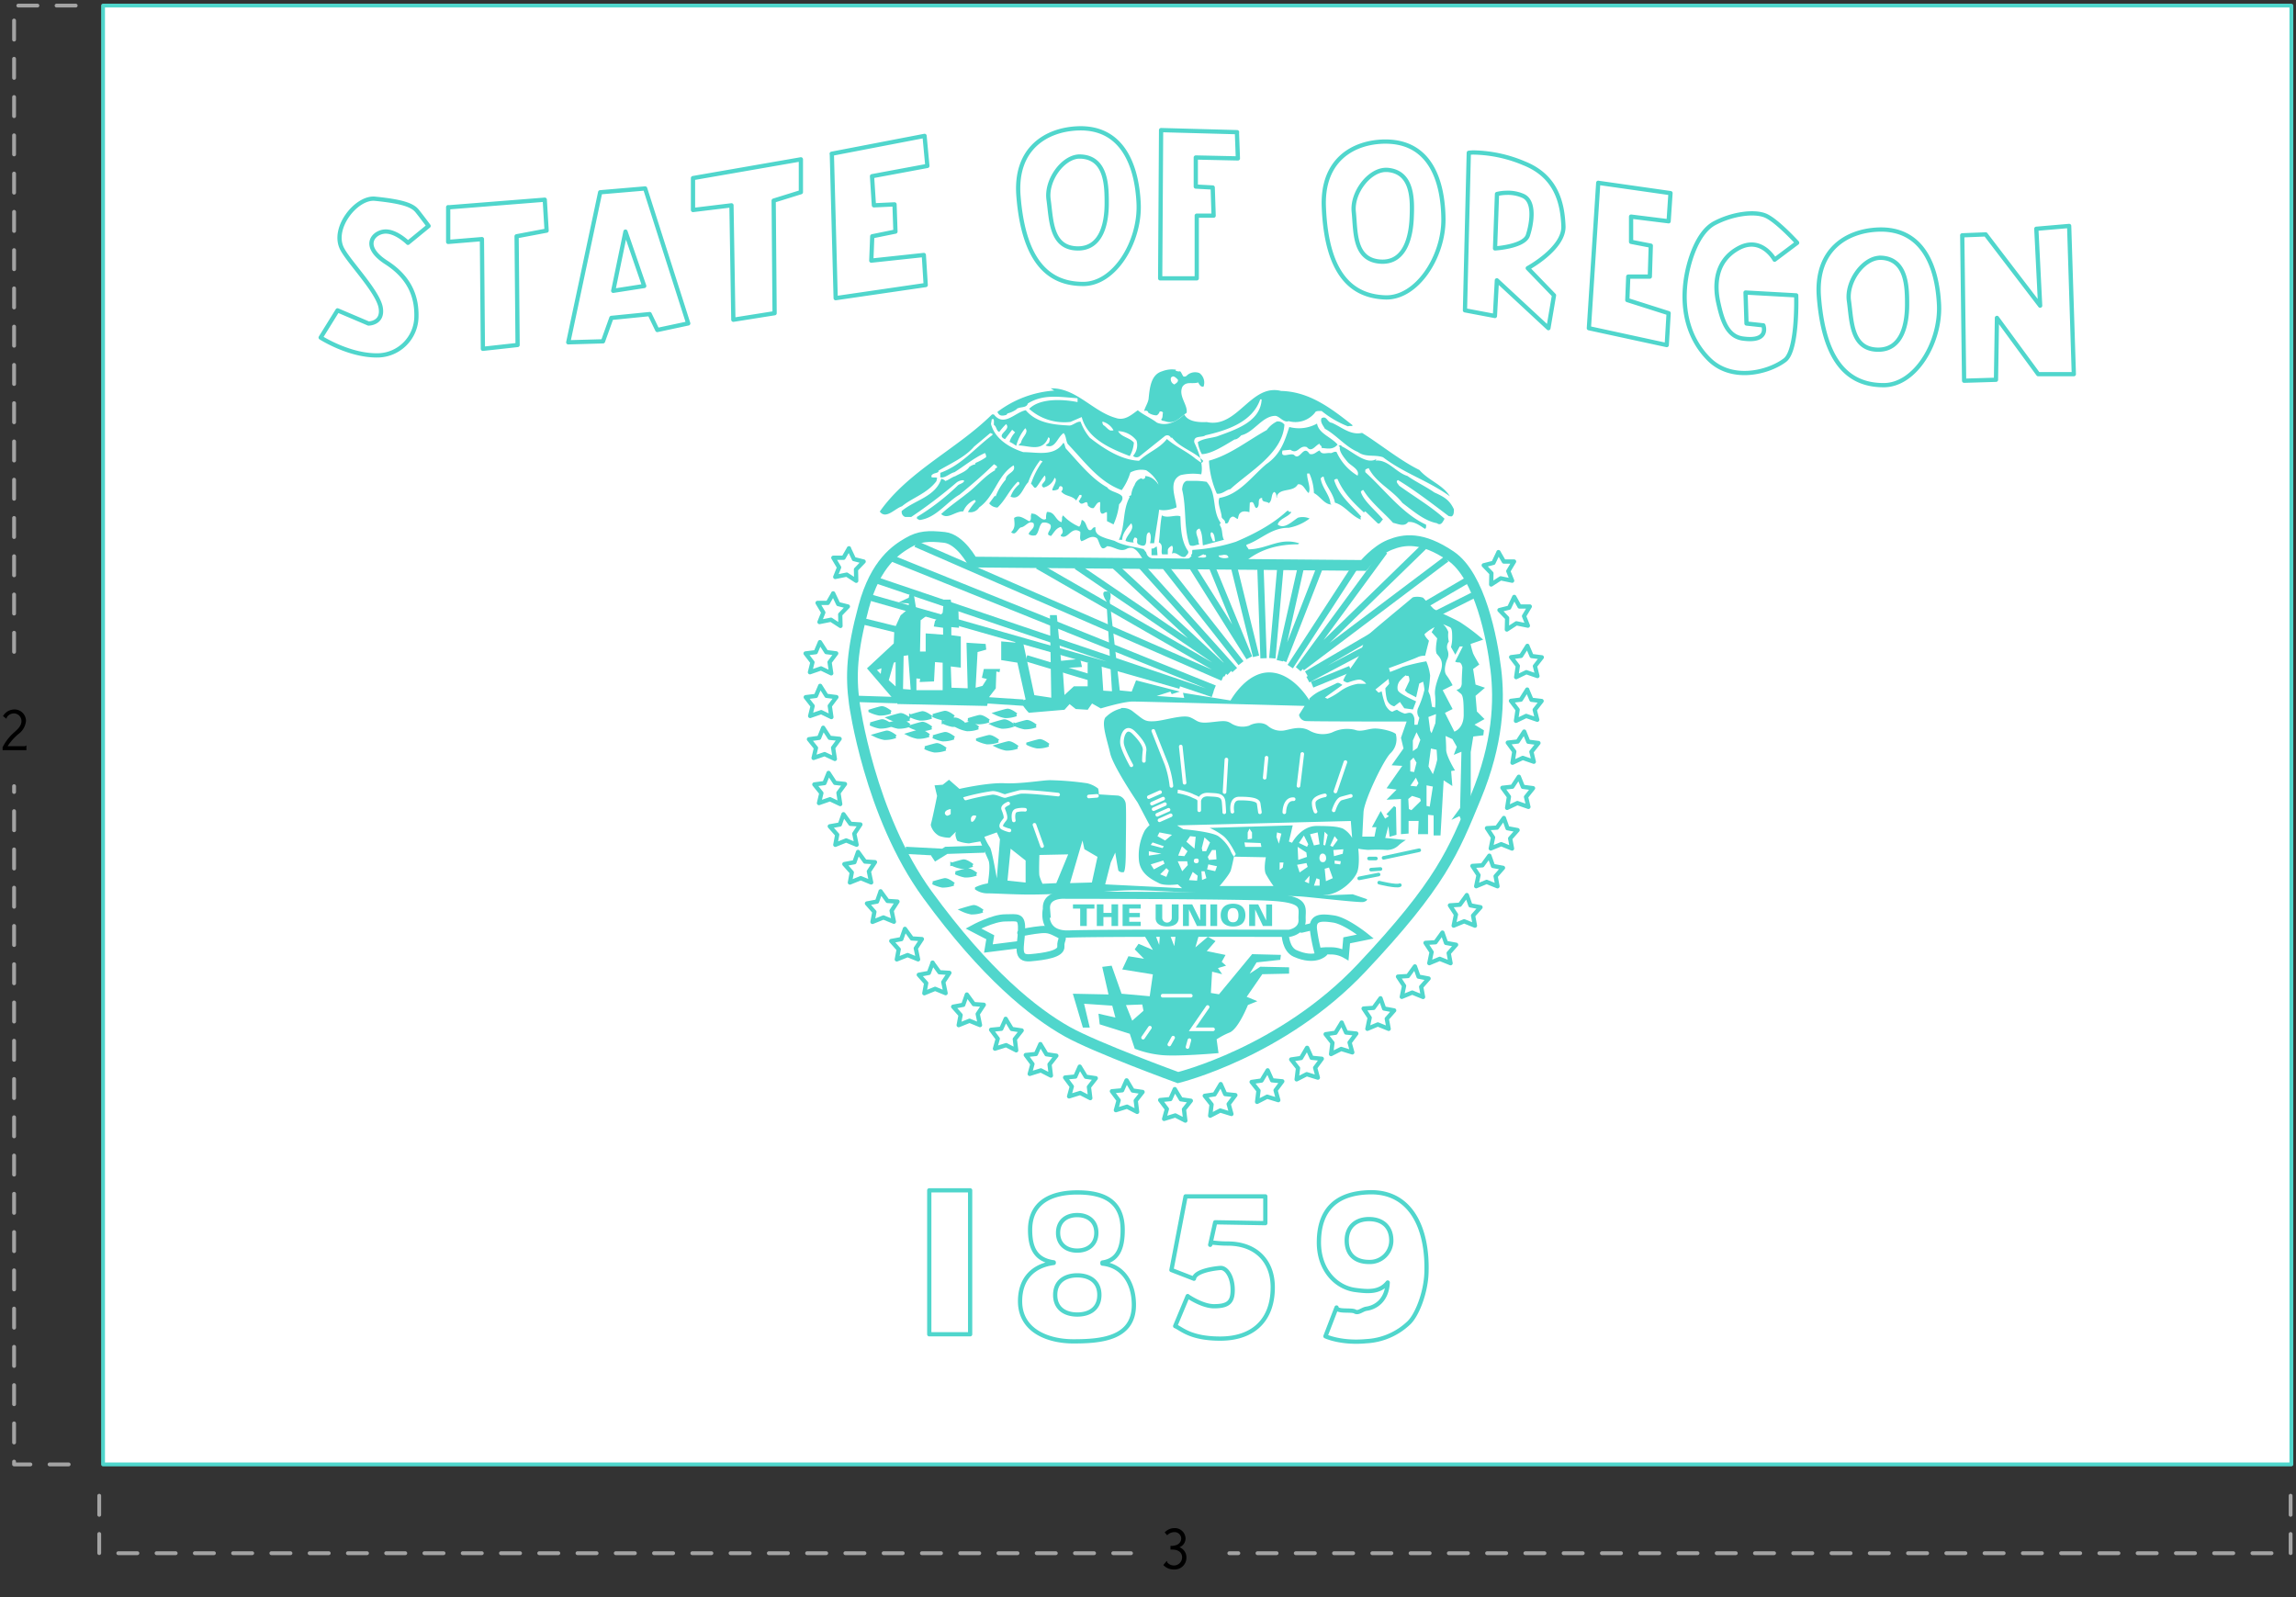 <svg xmlns="http://www.w3.org/2000/svg" width="600" height="417.38" viewBox="0 0 600 417.38"><rect x="0" y="0" width="600" height="417.38" fill="#333333" stroke="none"/><path d="M26.93 382.71h571.86V1.46H26.93z" fill="#fff" stroke="#50d6cc" stroke-linecap="round" stroke-linejoin="round"/><path d="M275.5 102.07a27.8 27.8 0 00-14.85 5.58c.48 1.18 1.37 1.06 2.35.77l.29-.37a7 7 0 002.36-1.09 1.18 1.18 0 01.18-.21h.08c.64-.38 1.82-.23 2.39-.77a1 1 0 00.29-.53c4-2.46 7.93-1.76 13-1.37v1c-3.43-.69-9.71-1.18-12.65 1.77a13.78 13.78 0 0010.8 3.41l2.94-1.27c1.47 5.78 7.75 8.33 12.55 10.2a8.17 8.17 0 001.08-3.52c-1.17-1.38-3.25-1.4-4.13-3a6.32 6.32 0 014.82 2.46 4.24 4.24 0 01-.9 4 1.26 1.26 0 001.51.23h.05l6.89-5.51h.08a1 1 0 011.37.63l.22-.18c2.25 2.85 5.88 3.63 8.23 6.17l-.29.39.05.08c-.49 0-1.15-.67-1.72-1-2.35-2-5.19-3.15-7.55-5.21-2 2.55-4.92 3.43-7.28 5.69-4.6-.21-9-3-12.84-6a13.82 13.82 0 01-2.43-4.21c-1-.1-1.88.89-2.86 1-3.73-.19-8.52-.5-11.47-4-2.74.49-5.69 4.51-8.34 1.09h-.47c-9.22 9.11-21.88 14.79-29.34 25.39 1.57 2.15 3.94-.79 5.8-1.38 2.55-2.16 6.58-3.33 9-6.57l.19-.87h-.05c-.39-.17-1 0-1.38-.16h-.06a.17.17 0 000-.06v-.06-.08a.76.76 0 010-.16v-.07c.49-.74 1.46-.55 1.83-1v-.05-.06-.16c3.14-1.86 7-3.55 9.32-6.3l4.21-3.52h.05c.16.06.35.1.48.16h.05v.16a.5.5 0 010 .16c-4.8 3.63-8.14 7.93-13.63 9.9v1.17c1.27.29 2.36-1 3.73-1.35 2.65-1.67 5.1-3.74 7.94-5a1.57 1.57 0 01.3 1.09 13.42 13.42 0 01-2.65 1.45l-.29.3.16.18a.66.66 0 00-.14 0 1.47 1.47 0 00-.21 0 2.92 2.92 0 00-.9.4v.19l-.18-.22c-.79 1.38-2.44 1.87-3.82 2.65-1 .3-1.79 1.07-2.67 1.27a.76.76 0 00-.32-.32c-.14-.07-.32-.12-.45-.18h-.05a.51.51 0 01-.13-.16v-.08c-1.49 4.87-6.89 5.65-10.4 8.58v.05a1.38 1.38 0 00.9 1.51h1.59a128.12 128.12 0 0011.87-9.02 2.87 2.87 0 011.72-.58.42.42 0 01.21.13v.13c-.26.61-1.36.74-1.72 1.19a59.93 59.93 0 01-10.59 8.15v.08a.85.85 0 000 .16v.19a2.85 2.85 0 00.74.37c4.32-.58 7-4.69 10.41-6.64 3.33-2.74 6.08-5.1 9-7.95.18.19.55.3.66.48a.87.87 0 01.13.29v.08a.3.3 0 01-.08.08c-.12.09-.31.17-.42.27l-.05.08v.1a.77.77 0 00.05.19c-2.83 1.57-4.91 4.3-7.46 6.17-2.06 1.66-4.69 3.44-6.65 5.29 1.67 1.57 3.71-.78 5.77-.69a5.43 5.43 0 013-3l.29.39a18.75 18.75 0 00-2.07 2.76 2.71 2.71 0 002.94-1.19c4.12-2.94 4.71-8.34 9-11 .78 1.87-2 2-2.07 3.73a14.82 14.82 0 00-2.64 4.42l-.19-.21-1.48 2a2.77 2.77 0 002.17 1.09c2.16-2.06 3-4.5 5.3-6.75a1.08 1.08 0 01.39.21v.06a1.48 1.48 0 010 .4 7.5 7.5 0 00-2.28 3.23c2.55 1.17 3.24-2.45 4.61-3.73a20.38 20.38 0 013.15-5.78l.15.11a2.21 2.21 0 01.35.16.3.3 0 01.08.08.24.24 0 010 .08v.06h-.15a22.24 22.24 0 00-2.86 5.7h.05c.33.19.59.79.92 1H270.61a.92.92 0 00.19-.13l.05-.05.13-.16c.68-.88 1.28-2 2-2.81h.05a1.34 1.34 0 01.11.14 2.06 2.06 0 01.05.79.26.26 0 010 .08c-.1.48-.7.93-.9 1.35V126.9a.33.33 0 000 .06v.05a1.12 1.12 0 00.43.4 4 4 0 002.86-2.54.82.82 0 01.29.26v.08c.27.79-.88 2.22-.87 2.83a.41.41 0 000 .11 2.79 2.79 0 001.4-.23.56.56 0 00.18-.16l.06-.08c.08-.15.13-.35.21-.48a.3.3 0 01.21-.13.57.57 0 01.26 0 .73.73 0 01.27.21l.08.1a1 1 0 01.05.24 1 1 0 01-.19.58 1 1 0 01-.21.24c1.09 1.37 2.84 1 3.92 2.36.3-.49.58-1 .87-1.46h.51v.45c0 .14 0 0 0 0h.06v.06l-.13.1c-.21.24-.27.56-.45.77l-.14.11h-.07c.19.54.44.76.69.79a1 1 0 00.24 0c.32-.08.68-.31.95-.37H283.98a.62.62 0 01.14.14 1.8 1.8 0 01.15.71 2.62 2.62 0 00.88.64 1.49 1.49 0 00.61.05c.53-.45.83-1.45 1.53-1.56h.21c.1 1-.29 2.15.3 2.94a.82.82 0 00.5.05l.13-.05a4 4 0 01.58-.3 1.22 1.22 0 01.27 0 1.31 1.31 0 000 .32V136a.13.13 0 000 .05.08.08 0 000 .05.35.35 0 000 .08 3.74 3.74 0 00.5.26l1.21.61a17.69 17.69 0 001.46-5.27 3.38 3.38 0 00.85-1.27.78.78 0 000-.21.22.22 0 000-.22V130v-.13c-.48-1.11-3.27-1.33-3.94-2.49-4-2.16-7.45-6.48-10.59-9.91l-.11-.1c-.43-.5-.31-1.22-.76-1.67-2.36 3.73-6.86 2.46-10.49 2.46-3.14-1-7.37-3.23-8.44-7.36l.21-1.27h.4l.1.06a.69.69 0 010 .08c.12.36 0 .95.06 1.35a.17.17 0 010 .06.12.12 0 00.05 0c.66.47.61 1.56 1.27 1.75h.11a17.72 17.72 0 011.75-2c1.47 1.58-2.94 2.76-.29 3.94l1.87-2.46.77.69a6.37 6.37 0 00-1.45 2.46 10.34 10.34 0 011.74 1.06 12.26 12.26 0 012.36-4.61c1.08 1.09-.89 2.37-1.09 3.74-.15.23-.47.42-.6.66v.1c2.84.1 6.26 1.78 7.73-2.14a.71.71 0 01.29.24.2.2 0 01.06.07.68.68 0 010 .14.76.76 0 010 .16 2.87 2.87 0 01-.21.84l-.87.69c2.54 1.07 3-2.06 4.71-3.23.68.68.59 2 1.08 2.83 4.42 4.62 8.13 9.92 14.11 12.08a15.71 15.71 0 002.26-4.61 6.05 6.05 0 014.13-.58 8.63 8.63 0 013.12 3.41 19.16 19.16 0 01-.29 6.68c1.37.68 3.54.28 5.11-.4-.2-2.54-2.28-6.86 1.06-8.42a14.37 14.37 0 015.4-.21c.59-2.75-.7-5.88-1.78-8.24a1.19 1.19 0 01.19-1.14 1.08 1.08 0 01.24-.18c.63-.33 1.74-.21 2.33-.56a.39.39 0 00.1-.08c5.59-1.27 12.27-3.42 14.33-9.39h.37c-.3 6-7.16 8-11.68 9.69-1.67.48-3.51.5-5 1.48a8.7 8.7 0 001.06 3.15c2.65-.1 6-2.36 8.55-3.84.69 0 1.36-.69 1.75-1.09 3.34-.78 5.49-5.08 8.92-5.08 1.08.11 2.17 1.87 3.45 1.38a6.58 6.58 0 006.85-2.17.55.55 0 01.14-.22c.32-.33 1.06-.26 1.64-.26a25.62 25.62 0 006.85 4 3.38 3.38 0 01.88-.08h.16l.24-.16c-5.69-4.51-11.37-8.82-18.72-9-7.95-2-11.39 9.89-19.44 8.13-1.86.09-4.89 0-5.87-2-1.77 1.77-4.5 3.23-7.15 2.15-1.67-1.27-3.44-1.95-5-3.23-1.66 1.18-3.41 2.83-5.77 2-6-1.68-10.4-7.93-17-7.73zm12.65 8.12a4.67 4.67 0 012.83 2.25.88.88 0 01-.34.08H290.21c-.67-.22-1.23-1.07-1.88-1.43a1.54 1.54 0 01-.26-.72v-.08z" fill="#50d6cc"/><path d="M336.66 133.44a1.43 1.43 0 00-.43.19c-3.82 3.53-8.82 6.07-13.24 7.94a44.88 44.88 0 01-11.38 2.14.24.24 0 010 .08l-.06.13v.61a.83.83 0 01-.06.21.92.92 0 01-.29.32l.19.18c-1.18 1.67-3.43 1-5 .9-1.71-.77-5.13.69-6.44-.87a2.21 2.21 0 01-.42-.9l-.69-.87c-2.52-.65-5.28-.87-7.57-2.15l-2.15-.63c-1.34-.51-3.14-1-2.83-2.92h-.37c-.37.15-.58.6-.88.74H284.66l-.14-.08-.05-.05c-.62-.71-.62-1.9-1.48-2.41a1.28 1.28 0 00-.29-.13c-.2.6-.2 1.28-.69 1.77a12.56 12.56 0 01-4.21-2.94 1.47 1.47 0 00-.27.58 3.4 3.4 0 01-.13 1.19c-1.76-.6-1.64-2.77-3.81-2.67a4 4 0 00-.21 1.77.91.91 0 01-.16.11l-.16.08H272.72c-.77-.13-1.6-1.27-2.54-1.48a1.43 1.43 0 00-.29 0l-.19-.18c-.68.77.1 1.46-.69 2.14-1.27-.6-2.65-1.86-4-.87.1 1.47.4 2.54-.77 3.71a1.22 1.22 0 00.5.31H265.09c.62-.21 1.06-1.29 1.69-1.57.84-.06 1.53-1 2.31-1.27a1.15 1.15 0 011 .19 1.39 1.39 0 010 1c-.26.63-1 1.08-1.22 1.67l-.05.1v.08a2 2 0 001.64.32h.14l.07-.05c.77-.61.84-2.33 1.51-3.07l.05-.05.14-.11.07-.05h.16a2.36 2.36 0 011.88.53l.05.11a1.66 1.66 0 01.06.21c.12.77-.63 1.47-.69 2v.24l.05.08a.64.64 0 00.13.1 2.2 2.2 0 00.58.22c.79-.89 1.3-2.06 2.57-2.36.39.5.69 1.28.29 1.77-.1.15-.24.25-.31.37v.21c1.86 1.17 2.73-2.75 5.09-1.08.09 1.08-.3 1.77.29 2.46 1.27-.3 2.45-1.66 3.92-.88l.13.08c.5.55.75 2.2 1.41 2.62.3.13.71 0 1.24-.51 1.87 0 3.43 1.77 5.3.59 1.28-.49 2.38-.13 4.1 2.91l26.43.79c4.16-3.72 9.37-4.79 14.08-4.79l.26-.21a.3.3 0 00.08-.08v.04c-5.1-1.66-8.24 1.47-13.24 1.57-.13-.33-.45-.63-.58-.9v-.06a.52.52 0 010-.11v-.05-.08c3.73-1.27 6.58-4.52 11-4.43a12.74 12.74 0 005.51-2.43 4.55 4.55 0 00-3.05-.21c-1.56 1-3.63 3.14-5.29 1.77.48-1.56 2.63-1.88 3.52-3.15v-.08l-.08-.08h-.53zM319.74 145a1.94 1.94 0 01.69.05h.08a.81.81 0 01.18.1.8.8 0 01.13.13 1.16 1.16 0 01.22.43 3.16 3.16 0 01-2.31-.11l-.14-.1a.67.67 0 01-.13-.34 6.41 6.41 0 001.28-.16zm-5.09 0h.38l.08.08v.06a1.26 1.26 0 01.13.26.47.47 0 01-.11.13c-.42.36-1.31.09-1.9.19l-.19-.21h.16c.35-.12.85-.51 1.27-.63h.11zM306.26 96.53a7.45 7.45 0 00-2.59.51c-2.95.88-3.23 4.4-3.52 7.25-.2 1.16-1 2.24-1.17 3.2l.19-.15h.06a.92.92 0 01.63.13.61.61 0 01.16.16V107.8a4.07 4.07 0 002 .74h.24l.16-.08.1-.08a1.69 1.69 0 00.53-.82.8.8 0 01.72.1 1 1 0 01.15.19c-.17.55 0 1.26-.39 1.67l-.08.08a1.31 1.31 0 00.05.15l.05.06.08.08h.06l.08.06h.08l.45.11H304.45l.11.08h.05c2.46.79 3.71-1.07 5.48-2.25.39-2.06-2.26-4.41-1.08-6.85 1.08-1.47 2.46-.6 4.13-1.09a2.67 2.67 0 00.45.74.8.8 0 00.13.13.85.85 0 00.79.22 3.08 3.08 0 00-1.08-3.55 3.17 3.17 0 00-3.12.5 1.19 1.19 0 01-.67.43h-.34c-.36-.37-.58-1.17-.93-1.4l-.21.05a1.81 1.81 0 01-1-.27l.18-.18a10.64 10.64 0 00-1.08-.09zm.16 1.86c.46-.12 1 .44 1.38.82.2.68-.61 1-.9 1.27a1.49 1.49 0 01-.9-1.78 1 1 0 01.14-.15h.05zM348 110.48c2.55 1.08 4.91 3.34 7.94 2.65 4.81 3 10 7.26 15 9.7 2.35 2.75 6.08 3.83 7.94 6.87-5.69-4.12-11.77-5.89-17.46-10.2-2.25-.78-4.61.1-6.56-1.38-3.14-1.27-5.59-4.41-8.63-6.07-.49-.88-1.28-1.76-.89-2.74 1.38-.79 1.48 1.07 2.65 1.18M335.64 111.07c-.5 7.45-9.12 12.16-14.12 16.76-1.18.2-2.06 1.37-3.53 1.19a24.23 24.23 0 01-2.06-8.63c5.49-1.47 10.2-5.3 15.1-8a7.19 7.19 0 012.65-2.24 2.08 2.08 0 012 .88" fill="#50d6cc"/><path d="M349.56 116.17c-1.18 1.38-2.55 1.08-4.22.88.2-.6-.49-.6-.49-1.08-1.07.3-2.06 2.45-3.33.88-2-.68-2.35 2.07-4.31.69l-2.06.2c-.69 2.44 2.35.29 3.14 1.27 1.47 1.37 2.35-2.94 3.92-.39 1.18.39 1.87-.69 2.65-.88.59 1.27 1.76.48 2.94.68.49-.1.88-.49 1.47-.3a13.87 13.87 0 005.49 6.19c.68-1.57-1.67-2.55-2.55-3.53-1-1.18-2.35-2.85-2.06-3.93l-.39-.4c.29.11.59-.38.88.2l.2-.2-.2.2c2.74 1.28 6.37 4.91 9 3.34a.5.5 0 01-.2.39c3.24-.39 5.4 3.14 8.34 4 2.26 1.57 4.61 2.65 7.06 4.32 2.35 1.07 3.92 1.85 5.1 4.4 0 .69 0 1.68-.69 1.87l-.68-.1c-4.41-3.33-8.73-6.67-13.24-9.41-.78.39.1 1.07.3 1.47 3.92 2.84 8.43 5.49 11.86 8.63-.39.68-.88 2-2 1.17-3.24-.59-6.28-3.23-9-5.29-2.75-3.53-6.86-5.19-8.83-9.12-.29.19-.68.19-.88.49v.58c5.1 4.62 9.71 10.9 15.89 13.73 0 .41.1.89-.3 1.09-1.36-.89-2.84-2-4.41-1.77-1 1.37-2.74.4-3.92.2-2.35-2.65-5.88-5.4-7.74-8.54-.3-.09-.5.2-.69.4.69 2.45 4 5 5.79 7.26-.49.38-.79 1.36-1.38 1l-3.24-3.14a.37.37 0 01-.68 0c-2.84-2.64-5.1-5-6.57-8.43a.83.83 0 00-.88.3c1.27 4 4.31 6.37 7.06 9.5-.3.2-.1.5-.1.8-2.55-1-4.21-3.73-6.76-4.42-.49-2.64-2.45-4.31-2.94-6.77-.4-.09-.49.2-.79.39.3 2.45 2.45 4.42 2.56 6.66.09 0 .19.12.29.2-1.87 0-2.85-2.05-4.61-3a13.71 13.71 0 00-1.18-5.1h-.59c-.1 1.57 1.08 3.72.4 5.1-.89-.59-1.38-2.55-2.85-2.26-1.17 2.16-4.71.79-5.49 3.14l.2.2h-.3c0-.59 0-1.08-.59-1.37-.88.68-.39 2.15-1.36 2.94-.69-.59-1.87-.1-1.77-1.37-1.57.08-.29 2-1.47 2.65-.78-.2-.49-2.17-1.76-1.38l-.1 2.45c-.69-.2-1.77-.39-2.36.19-.49.39-.49 1-.68 1.58-.59-.1-1.07-1-1.76-.4-.69.4-.49 2-1.57 1.47.19-.87-1-1.07-.89-1.77-.19-1.66-1.17-3.42-.58-4.79 5.2-.89 8.43-5.59 12.26-8.83 3.72-2.55 4.8-6 6-9.71a9.75 9.75 0 007.25-.89c.49 2.66 3.63 3.44 5.39 5.5M303.37 127.63c-.09 5-1.17 9.71-1.76 14.33h-1.08c.2-.88.39-2.16-.2-2.85-1.66.3.5 4.8-2.84 3.14-.88-.59.39-1.67-1-1.77-.19.4-.59.88-.19 1.28a5.51 5.51 0 01-2.16-.4c.2-1.56 2.55-3 1.47-4.6-1.08 1.18-2.35 2.75-2.35 4.32h-.88c1.76-3.63.88-7.65 2.84-11.18l-.19-.2.58-.29a6.17 6.17 0 01.89-2.65 2.67 2.67 0 011.76-1.77.59.59 0 001-.58c2 .1 3.23 1.67 4.11 3.23M312 125.66h-1.9c-1 .39-1.1 1.47-1.19 2.25 1.17 4.81.41 9.72 1.88 14.33a1.54 1.54 0 00.18.23l.16.14h.24c.6.17 1.31-.29 2-.29l-.19-.69c.08-.91-.84-2.24-.45-3a1.37 1.37 0 01.19-.23 1.57 1.57 0 01.55-.27c.79 1.37.68 2.94.88 4.4l5.5-1.46c-.59-1-.31-2.45-.9-3.52a1.15 1.15 0 01-.15-.29v-.35a.56.56 0 000-.08h.06a1.6 1.6 0 01.19-.11c-2.46-3.34-.9-7.67-3.74-10.8a19.72 19.72 0 00-3.31-.26zm4.66 13.45c.79.39.68 1.46.88 2.25a.46.46 0 01-.13.08 1.1 1.1 0 01-.16 0h-.32c-.15-.59-.67-1.31-.56-1.91v-.1a.69.69 0 010-.08.86.86 0 01.1-.16 1.39 1.39 0 01.14-.08zM308.47 135c.1 3 .2 6.47 2 9 .3.68-.48 1.07-.68 1.47-1.28.58-2.25-1.47-3.53-.79.1-.58.49-1.57 0-2.06-.49.2-1.08.69-1.08 1.18v1.08h-1.47c-.48-.88.5-2.45-.88-3.14.3-2 .3-4.61.79-7.06 1.46.89 3.72-.3 4.89.29M300.92 145.1v-1.77c.59.19.89-.39 1.38-.49l.19 2.26h-1.57" fill="#50d6cc"/><path d="M254.15 146.89s-3.18-6-7.35-6.45-6.54-.34-9.48 1.38-8.48 5.15-11.61 16.75-3.43 18-2.45 25.26c0 0 3.93 29.17 19.12 50s27.78 30.88 36.53 35.79c7.48 4.19 28.93 12 28.93 12s27.21-6.62 48-28.69 23.95-30.39 29.83-44.61 6.21-25.25 5.23-33.34-4.16-24.51-11.76-29.66-12.27-4.41-15.94-2.94-6.86 5.39-6.86 5.39z" fill="none" stroke="#50d6cc" stroke-width="2.81"/><path d="M288.81 154.57l-.1.06h-.11a.58.58 0 00-.26.37c-.15.76.79 2.12.79 2.12l1.46 23.53-2.28-.15-.5-7.52-3.58.31v6.07h-3.6l-2.46 2.27-.47-7 5.05-.32-.47-2.11-5 .5-1.11-11.94h-1.8l.35 21.58-4.42-.67-3.1-14.53-1.33.16-.63.63-3.6-.31v4.89l4.23.67 2.15 9.63a3.6 3.6 0 00-1 .43h-.08l-.08.1v.32a15.17 15.17 0 002 2.62l9.32-.79 1.33-1.48 1.61 1.29 3.13.19 1.13-1.64 2.28 1.29s5.89-1.8 8.34-1.8 44.93 1.14 44.93 1.14l-1.46 2.31a1.93 1.93 0 001.64 1.64c1.48.15 26.48.13 26.48.13l-1.48 4.26.66 2.78-3.11 4.4 2.78.15-4.1 5.86 2.62.34-2.62 2.65 3.76-.18V218l2-.16v-3.29h2.62l-.16 3.45h2.62v-5.06l1.46.16v5.24h1.8l.82-14.4 2.27 1.48-.31-3.92 1-.16s-2.3-3.77-2.3-5.4-.16-3.6-.16-3.6l1.8.82 1.14 2-.79 2.12 2-.82-.35 14.72-2.27 3.1 2.11-1 .51 1.16 2.43-4.76v-13.12l.66-4.08 2.63-.32.15-1.3-2.46-1.48 2.62-1.45-2-2-.34-4.08 2.46-2.11-2.46-.83-.64-4.07 1.62-1.17s-1.29-2.11-1.62-2.91a20.92 20.92 0 01-.66-2.46l3.29-1.14a54 54 0 00-6.07-4.58c-2.2-1.25-6.06-2.82-6.93-3.52l-.08-.08c-.65-.66-2.62-2.78-2.62-2.78a5 5 0 00-2.57-.13l-.14.08h-.05c-.95.89-11.75 9.66-12.23 10.43-.33.65-1.31 4.11-1.8 4.92s-2.13 3.08-2.94 4.24a8.73 8.73 0 00-1.14 2.11 3 3 0 00.93.51h.32c.48-.16 2.62-1 3.44-.66a3.2 3.2 0 011.3 1h-2.12a11 11 0 00-4.9 2.11 18.41 18.41 0 01-3.1 1.8l-.66-.31 4.58-3.29c-.11-.08-1-.74-1.43-.5h-.05c-.49.31-3.43 1.62-4.74 2.27a11.24 11.24 0 00-2.44 1.8v.45c-.24-.42-4.28-7.14-10.3-7.3s-10 6.89-10.29 7.33l-12.42-2 .32 1.33-7.18-.51 3.58-1.14.34.67 2.12-.67-11.44-2.94-1.14 2.94-3.12-.31L290 157a3.15 3.15 0 00.14-2l-.08-.11-.08-.08-.11-.08a1.25 1.25 0 00-.45-.16h-.53zm88.3 8.55c.17.07 1.15.48 1.75.77s.63 1.32.63 2.78a9.08 9.08 0 01-.31 2.43l1.13 2 1.14-2.15h.82l-2 3.95.11.08h.05a1.75 1.75 0 00.74.14h.22c.58.19.74 1.14.76 1.27s-.16 2.31-.16 4.11a2.09 2.09 0 01-.26 1.08 1.94 1.94 0 01-.21.27 1.4 1.4 0 01-.87.4h-.06a9.5 9.5 0 001.12 1c.65.48.79 1.94.79 5.53s-2.29 4.37-2.44 4.42l-2.46-4.9 2-1-2.59-4.92 2.59-1.3a17.84 17.84 0 00-1.61-2.62c-1-1.3.16-4.08.16-4.08a2.93 2.93 0 00.15-2.43 2.31 2.31 0 01.32-2.28 6.84 6.84 0 01-.16-2.27 1.52 1.52 0 000-.21v-.08a5.06 5.06 0 00-1.35-1.99zm-2.22.79l-.77 1.3 1.45 1.62s-.56 2.79-.21 3.78v.1c.49.82 2.28 1.82 1 5.09s-1.49 4.73-1.33 6a18 18 0 010 3.1l-.79-.16-.51-2.94-.47-1.14a36 36 0 00.47-4.1 14.18 14.18 0 00-1-3.73 52.34 52.34 0 00-6.19 1.45c-1 .49-3.28 1.33-3.28 1.33l-.32-1s7.08-2.57 7.68-2.94a4.58 4.58 0 011.8-.31l1-3.92s-1.14-1.15-1.14-1.64v-.08a11.29 11.29 0 012.61-1.81zm-7.44 12.71h.55l.06.05a.78.78 0 01.11.18 2.8 2.8 0 01.13 1.11l-1.17 2.47.67.63 2.27 1.17.82-3.6 1-.48a13.6 13.6 0 01.35 2.12 24 24 0 01-1.64 4.74 2.54 2.54 0 00.31 2.59l-.47 1.8h-.82v-1a2.54 2.54 0 00-.51-1.8l-.1-.11c-.57-.45-1.33-.06-1.8 0h-.13a7.18 7.18 0 01-2-1 4.3 4.3 0 00-1.14.48h-.1c-.52 0-1.34-.84-1.77-1.7a20.58 20.58 0 01-1-3.6l-.82.35-.82-.82 3.44-2.78.16 1.29-1 1.14a15.44 15.44 0 00.32 2.62 2.63 2.63 0 002 2.12l1.48-1.14 1.14 1.65 2.27.31.82-2.12s-3.76-1.65-4.58-2.62a1.94 1.94 0 01-.21-.34 2.84 2.84 0 01.88-2.75 5.55 5.55 0 011.21-1.09h.14zm7.81 10l-.16 2.38-1 2.62-.35-.64-.47-3.6zm-5.09 4.74l1 2-.79 2.12-1.17.82v-2.78zm3.76 4.26l1.49.32s.15 2 .15 2.62a26.69 26.69 0 01-1.13 3.76l-1.14-2zm-4.55 2.38l.79 1.32-.63 2.44-1-.16v-2.78zm.63 5.24l.67 1.46-.51.82-1.61-.16zm2.78 2l1.65.32-.82 5.24-.83-.18zM369 208l2.11.66.19.64-2.46 2.43-.67-.29-.15-2.64z" fill="#50d6cc"/><path d="M292.92 185.17a8.47 8.47 0 00-3.79 2.09 1 1 0 00-.1.11h-.06c-1.32 1.51.36 6 1.14 9.48s7.2 12.92 7.2 12.92l3.1 5.88a6.56 6.56 0 00-1.3 1.48 14.22 14.22 0 00-1.48 7.68c.33 3.76 3.77 5.21 5.24 6s4.9.31 4.9.31l1.14 1-20.1-1 1.46-5.72 1.17-2.59s.63 3.9.79 4.55v.11l.08.13.05.05h.05a1.07 1.07 0 00.19.13 1.34 1.34 0 00.9.16h.14a.6.6 0 00.08-.08c.33-.49.48-2.62.48-5.4s.16-10.31 0-12.26a2.48 2.48 0 00-2-2.28l-5.06-.32a6 6 0 00-.16-1.48l-.06-.08a7.55 7.55 0 00-2.86-1.35 80.24 80.24 0 00-9.63-.8c-2 0-7.53 1-11.94.8s-11.76 1.48-11.76 1.48l-2.73-2.39-1.64 1.3-2.14.16.66 2.78s-1.29 6.38-1.62 7.36v.11a1.09 1.09 0 000 .26 4.51 4.51 0 002.17 2.7 7.81 7.81 0 002.78.48l1.59-1.57a2.47 2.47 0 00-.13.77 4.58 4.58 0 00.5 1.62 10.42 10.42 0 003.07.66c.82-.17 2.94-.51 2.94-.51s1.47 3.43 2.12 4.9-.16 6.07-.16 6.07a11.44 11.44 0 00-3.26 1l-.1.11v.43a5.46 5.46 0 003.31 1.06c1.8 0 6.88.31 11 .31s12.08-.33 15.67-.5 7.7-.64 11.78-.64 13.88.64 16.34.64 10.63.66 12.92.66 11.93.19 14.22.35 15 1.61 16.17 1.45a1.75 1.75 0 00.53-.16 1 1 0 00.27-.16h.05l.05-.05.08-.1c0-.05.06-.12.08-.16V235l-3.76-1.29s-7.23.31-7.84.26l.82-.08c3.92-.33 7.34-3.92 8.16-5.87s.32-6.22.32-6.22a22.81 22.81 0 002.62.31 43.22 43.22 0 014.58 0 4.33 4.33 0 003.44-1.29 14.74 14.74 0 011.8-1.3L362 219l.82-3.1.32 2.78 1.8-.51-.14-7.17-.5-.34-2 2.14.66.48-1 .66-1.14-2-2.3 4.24h1.16l-.5 2.46H356s.15-3.28.32-6.38 5.22-13.56 7-15.36a5.07 5.07 0 001.48-4.9v-.13a.94.94 0 00-.1-.1c-.86-.71-3.76-1.38-5.35-1.38-1.8 0-3.61 1-5.24.35a8.74 8.74 0 00-5.8.58h-.05l-.16.1a7 7 0 01-5.85-.45c-2.28-1.3-4.59-.49-6.22-.16a5.27 5.27 0 01-4.74-1.13c-1.63-1.32-4.24-.49-4.9 0h-.1a5.54 5.54 0 01-4.45-.56c-1.47-1-2.45-.66-5.72-.34s-3.12-.48-5.08-1.3-6.7.84-9.32 1-2.78-.34-5.56-2.46a4.07 4.07 0 00-2.67-1H293a.21.21 0 01-.08.15zm-44.59 26.29a.31.31 0 01.11 0v1.14a.45.45 0 010 .11.46.46 0 01-.08.13h-.05a1 1 0 01-.24.16 2.41 2.41 0 01-.58.19 1.12 1.12 0 01-.32-.19l-.1-.1a1.16 1.16 0 01-.14-.24.67.67 0 01.06-.45c.23-.49 1.01-.69 1.34-.75zm6.07 1.64a.86.86 0 00.16 0 1.38 1.38 0 01.5.11h.08a3 3 0 01-.66 1.29 1.54 1.54 0 01-.27.22l-.13.05h-.05-.05l-.13-.06h-.05s-.32-1.15.34-1.48a1.37 1.37 0 01.26-.13zm98.6 1.46l.34 4.4a6.49 6.49 0 00-2.46-2.44c-1.31-.49-2.93-.66-6.86-.66s-6.23 4.13-6.38 4.39l-.82-.32 1-4.23-21.71.66a17.49 17.49 0 013.58 2.12c1.63 1.3 3.25 4.74 3.25 4.74l-.47.66 8.33.16s-.65 3.09 0 4.39a31.82 31.82 0 002 3.13h-14.09s2.6-3 2.93-4.11.83-3.57.83-3.57a6.48 6.48 0 01-1-1.8 10.22 10.22 0 00-2.94-3.44c-1.56-1.29-9.29-1.93-9.29-1.93l-1.64-1zm-26.48 2l.66 1v1.61l-1.13.19v-1.8zm19.62.82l.82.79-.66 2.78-.48-.15zm-85.65.16l.82 1.8-.82 10.19c-.14-.83-1.3-7.4-1.77-8.05a16 16 0 01-1.48-2.78zm42.5 0l3.28.63-1.8 1.49-2-1.14zm30.73 0l1.14.32-.66 2.62-.64-1.8zm10.62 0l.5 3.1-1.48.31-1-2.93zm-3.6.82l1.14 2.28-.32.66-2.12-1zm-29.73.16l1.45.16-.31 3.1-2.12-1.81zm37.75 0l.82 1-1.32 1.8-.64-.32zm-34 .32l1.45 1.32-1 2.28h-1l-.15-.82zm-31.88.82l.5 2.27 3.42 2-1.46 6.7-5.72.16zm18.32.5l2.94 1-.34.48-3.1-.82zm24 0l4.24.16.19 1h-4.23zm-16.33 1l1.46 1.3-.82 1.29-1.62-.15zm30.23.16l2.28 1.45.16 1.17-2.28.79zm-75 .48l3.92 3.09v5.75l-4.74-.51zm86.95.15l-.16 1.17-2.28.63-.18-1.61zm-34.31.19h1l.15 2.44-1.95.15-.32-.79zm-16.52.32l3.28.66-3.28.48zm45.27.63h.37l.1.05a1.07 1.07 0 01.35.29.76.76 0 00.08.11 1.52 1.52 0 01.15.69 1.42 1.42 0 010 .29 1.39 1.39 0 01-.19.45l-.05.08-.11.1v.06h-.08a.82.82 0 01-.82 0h-.08l-.05-.06-.16-.15v-.08a1.65 1.65 0 01-.19-.45 2.83 2.83 0 010-.29 1.45 1.45 0 01.21-.77.94.94 0 01.34-.29l.11-.05zm-66.35.19l-3.1 7.52-3.6.16a11.65 11.65 0 01-.82-2.12c-.16-.82 0-5.4 0-5.4zm33.28 1.11h.5l.14.08a1.18 1.18 0 01.18.21v.43a.41.41 0 010 .08.31.31 0 01-.05.1l-.05.08-.05.05a.67.67 0 01-.14.11.31.31 0 01-.1.05h-.38a.72.72 0 01-.4-.24l-.08-.13v-.05a.33.33 0 010-.06v-.16.06-.19-.11a.39.39 0 01.08-.1.69.69 0 01.13-.11h.05zm-8.44.5l.34.82-2.78 1.49-.82-1.3zm44.79 0l1.62.19-.16.82-1.46-.19zm-41 .19h2.47l.16 1-1.46 1.61zm26.64.32h1l-.19 1.32-.82.63zm7 .15l.32 1-2.11 1.45-.66-2zm-25.65.35l2.27.48-.47 1.29-2.12-.47zm31.53.82l1 2.78-1.8.79-.32-3.25zm-42.49.16l.66.63-.66 1.65-1.62-.67zm9.16.82h.82l.47 1.8-1.13.48zm-2.28.16l1.3 1-.16 1.29-2.12-.15zm30.55 1l-.16 2-1.16-.51zm1.8.66l.82.32v1.61h-1.48z" fill="#50d6cc"/><path d="M357.76 224.36h1.8m2-.17l9.32-2m-12.59 5.08l2.46-.17m-5.56 2.45l5.07-1m.16 2.12s4.57 1.14 5.39.65" fill="none" stroke="#50d6cc" stroke-linecap="round" stroke-width=".94"/><path d="M238.78 155.23l-1.14.18-.16.8-2.78 1.3 2.78.18V159l-2.12 1.8-1.64 3.6-.16 3.76-7 6.51 8 9.32 23.38.5.63-2.46 1.65-2.12.15-4.42.82.19.16-.85h-4.25l-.51 2.3 1.3.32-1.14 1.8-1.8.48.51-9.32 2.27-.64-.16-1.48-5-.32.31 11.91-4.23-.15-.19-5.56 2.62.31v-8.15l-2.48-.33v-2.11l2 .18-.16-4.92-1.64-.16-.35-2.28h-1.77l-.34 3.44-2 2.12-.32 1.46 2.43.34v1.8l-4.55-.34v4.74h-1.48l.16-8.18 2.62-1.94-3.76-.84zm-1.46 16l.66 9-2-.16.16-8.65zm-3.28 1.8v6.35l-1.78-1.61 1.3-4.58zm10.3 0l2 .16v7.17h-6.86v-3.07l1 .13-.16.82 3.76-.16zm-14 1.61l-.18 1.48-1-1z" fill="#50d6cc"/><path d="M342.89 178.92l10-4.09m-11.11 2.78l13.23-7 29.91-15m-1.3-4.09l-42.17 24.67M378 146.07l-37.75 28.44m21.57-30.39l-22.52 30.71 32.85-32m-18.31 5.72l-16.67 25.66m7.68-25.83l-9.48 24.35M340 148l-5.56 24.67m.17-24.52l-2.12 23.88m-3.11-23.88l.82 23.88m-7.69-23.71l5.73 23.21m-16.68-23.38l14.88 23.7-9.65-23.53m-12.25-.17l19.77 25.17m-26-25.32l24.35 27.12M291.41 148l29.91 27.78m-40-27.78L321 175m-49.84-27.12l49.19 28.26m-81.06-34l80.24 35m-86.45-31.22l84.33 34M229 151.63l87.92 29.75M226.86 156l81.55 23.21m-82.86-16.84l8.66 2.13m34 7.53l17.32 5.22m-61.78 5.39l10.62.34m23.05 0l10 .65" fill="none" stroke="#50d6cc" stroke-width="1.66"/><path d="M232.74 186.11s-1.63-1.3-2.45-1.14-2.94.83-2.94.83a9.94 9.94 0 002.45.81 7.93 7.93 0 002.94-.5M232.84 189.53s-1.63-1.31-2.45-1.15-2.94.82-2.94.82a9.24 9.24 0 002.45.81 8.07 8.07 0 002.94-.48" fill="#50d6cc" stroke="#50d6cc" stroke-width=".81"/><path d="M237.65 189.55s-1.64-1.31-2.46-1.15-2.94.82-2.94.82a9.93 9.93 0 002.45.82 8 8 0 003-.49M234.05 192.49s-1.63-1.32-2.45-1.14-2.95.81-2.95.81a9.47 9.47 0 002.46.82 8 8 0 002.94-.49" fill="#50d6cc" stroke="#50d6cc" stroke-width=".81"/><path d="M237.67 187.92s-1.64-1.31-2.46-1.15-2.94.81-2.94.81a9.5 9.5 0 002.45.82 7.87 7.87 0 002.95-.48M243.37 187.42s-1.64-1.31-2.46-1.14-2.94.82-2.94.82a9.93 9.93 0 002.45.82 8 8 0 003-.5M243.37 190.2s-1.64-1.31-2.46-1.15-2.94.82-2.94.82a9.5 9.5 0 002.45.82 7.8 7.8 0 003-.49M249.25 187.33s-1.63-1.32-2.45-1.15-3 .82-3 .82a10.11 10.11 0 002.45.81 7.87 7.87 0 002.95-.48M242.75 192.2s-1.63-1.3-2.45-1.14-2.94.81-2.94.81a9.34 9.34 0 002.45.82 8 8 0 002.94-.49M249.31 192.85s-1.63-1.3-2.45-1.14-3 .83-3 .83a10.09 10.09 0 002.46.81 7.93 7.93 0 002.94-.5M247.12 195.76s-1.63-1.31-2.45-1.14-2.94.8-2.94.8a9.76 9.76 0 002.45.83 8 8 0 002.94-.49M251.89 189.07s-1.64-1.3-2.46-1.13-2.94.81-2.94.81a9.5 9.5 0 002.45.82 8.17 8.17 0 002.95-.5M255.62 190.2s-1.63-1.31-2.45-1.15-2.94.82-2.94.82a9.34 9.34 0 002.45.82 7.78 7.78 0 002.94-.49M258.4 188.4s-1.63-1.3-2.45-1.14-2.94.82-2.94.82a9.66 9.66 0 002.45.81 8 8 0 002.94-.49M265.59 186.77s-1.63-1.31-2.45-1.14-2.94.81-2.94.81a9.34 9.34 0 002.45.82 8 8 0 002.94-.49M264.77 189.55s-1.63-1.31-2.45-1.15-2.94.82-2.94.82a9.93 9.93 0 002.45.82 8 8 0 002.94-.49M270.66 189.7s-1.64-1.3-2.45-1.13-2.95.82-2.95.82a9.66 9.66 0 002.45.81 8 8 0 003-.5M260.85 193.64s-1.63-1.31-2.45-1.14-2.94.8-2.94.8a9.93 9.93 0 002.45.82 8.07 8.07 0 002.94-.48M265.92 195.27s-1.64-1.32-2.45-1.15-3 .82-3 .82a9.91 9.91 0 002.46.82 8 8 0 002.94-.49M274 194.72s-1.64-1.31-2.45-1.14-2.95.8-2.95.8a9.5 9.5 0 002.45.82 7.87 7.87 0 002.95-.48M254.13 226.15s-1.63-1.31-2.45-1.14-2.94.82-2.94.82a9.93 9.93 0 002.45.82 7.93 7.93 0 002.94-.5M255.13 228.44s-1.63-1.3-2.45-1.13-2.94.81-2.94.81a9.66 9.66 0 002.45.81 8 8 0 002.94-.49M249.25 231.06s-1.63-1.31-2.45-1.15-3 .82-3 .82a10.22 10.22 0 002.45.83 8.17 8.17 0 002.95-.5M256.77 238.09s-1.64-1.31-2.45-1.15-2.95.82-2.95.82a9.93 9.93 0 002.45.82 8 8 0 002.95-.49" fill="#50d6cc" stroke="#50d6cc" stroke-width=".81"/><path d="M236.67 222.23l9.47.5-2.29 1.63 3.44-2.13 10-.33" fill="#ffea0f" stroke="#50d6cc" stroke-width="1.88"/><path d="M266.77 243.77s3.27-.66 5.24-.82 2.61.16 4.57 1.14.49 1.3.65 3.27-4.24 2.61-8 2.94-2.45-2.94-2.28-7-1-3.42-4.25-3.42-8.33 2.77-8.33 2.77l4.41 2.29-.49 2.94 8-1" fill="none" stroke="#50d6cc" stroke-linecap="round" stroke-width="1.88"/><path d="M356.82 244.75s-5.06-4.09-8.33-4.58-5.72-.5-5.23 2.94a46.33 46.33 0 001.11 5.6 16.28 16.28 0 013.3-.21 7.54 7.54 0 013.92 1l.33-3.75zm-83.35-7.2s-1.63 6.86 6 6.54 57.37-.17 57.37-.17 3.59-.48 3.43-3.59 1.63-5.39-8.66-5.88-53.12-.5-53.12-.5-5.34-.48-5.02 3.6z" fill="none" stroke="#50d6cc" stroke-width="1.88"/><path d="M335.87 244.29s.1 3.82 2.61 4.9c5.23 2.3 7.52-.15 7.52-.15m-3.11-6.87l-2.77.65" fill="none" stroke="#50d6cc" stroke-linecap="round" stroke-width="1.88"/><path d="M299.17 244.69l2.11 3.57-3.75-1.61-1 1.45 2.43 2.47-4.08-.67-1.61 3.45 8 1.29-.82 5.72-7.36-.66-2.59-7.33-2.46.31 1.64 7.21-9.32-.19 2.62 8.84h1.8l-1.48-6.22 7.36.5.82 3.1-4.42-1 .32 2.78 7.86 2.47 1.3 3.91a26.32 26.32 0 006.69 1.62c4.09.5 15.2-.48 15.2-.48l-.5-3.6a20.06 20.06 0 013.44-1.8c2.29-1 4.74-7.17 4.74-7.17l2.46-1-2.78-1.14 4.08-5.91 7-.15v-1.65l-7.52-.16-2.78 1.81 1.8-2.94 6.2-.67.16-1.29-7.52-.19-8.66 10.49-2.12-.35.32-5.56 2.62.66-1.09-1.6 2.12-.63-1.14-1 1-1.8-4.9-1 2.28-2.62-2-1.14-3.26 2.78.8-2.78h-6l-.32 2.46-1-2.62h-2.78l-.16 2.28-.82-2.12zm-.67 17.82l.32 1.64-2.94 2.59-1.64-4.07zM282.29 237.45h-1.9v-1.1H286v1.1h-2V242h-1.72v-4.56M286.62 242v-5.66h1.74v2.24h2.11v-2.24h1.72V242h-1.72v-2.33h-2.12V242h-1.73M293.36 242v-5.66h4.74v1.1h-3v1.16h2.78v1.09h-2.78v1.21h3v1.1h-4.74M308 236.35v3.58c0 1.57-1.4 2.19-3 2.19s-3-.61-3-2.19v-3.58h1.72v3.51a1.25 1.25 0 002.5 0v-3.51H308M309.14 236.35h2.41l2.09 4.21v-4.2h1.54V242h-2.39l-2.1-4.34V242h-1.55v-5.66M316.3 242h1.77v-5.64h-1.77zM319 239.18c0-1.87 1.16-3 3.22-3s3.23 1.08 3.23 3-1.17 2.95-3.23 2.95-3.22-1.08-3.22-2.95zm3.22-1.86c-1.17 0-1.41 1-1.41 1.88s.24 1.83 1.41 1.83 1.42-1 1.42-1.83-.25-1.88-1.42-1.88M326.38 236.35h2.42l2.08 4.21v-4.2h1.55V242h-2.39l-2.04-4.33V242h-1.56v-5.66" fill="#50d6cc"/><path d="M242.84 348.7h10.68v-37.62h-10.68zM275.37 329.9c-4.58-.64-6.18-3.56-6.18-8.47 0-7.65 6.12-9.8 12.33-9.8 6.74 0 11.86 2.09 11.86 9.8 0 4.64-1.19 7.94-5.29 8.52v.28c5.29.54 8.22 5 8.22 10.81 0 8.85-8.7 9.51-15.82 9.51-6.52 0-13.92-2.71-13.92-10.49 0-5.88 3.41-9.29 8.8-10zm11.92 8.52c0-3.55-2.59-5.12-5.77-5.12s-5.77 1.57-5.77 5.12 2.58 5.12 5.77 5.12 5.77-1.54 5.77-5.12zm-10.79-16.23c0 2.91 2.05 4.64 5 4.64s5-1.73 5-4.64-2-4.64-5-4.64-5 1.73-5 4.64M310.37 338.76c1 .65 4.17 2.61 6.87 2.61 3.72 0 4.89-1.07 4.89-4.25 0-3.44-1.63-5.89-3.26-5.75-1.88.15-6.6.86-6.86 2.81l-5.89-2.28 3.7-19.24h20.84v7l-13.1-.23-1.31 5.89c.33-1 .65-.33 4.58-.33 7.28 0 11.77 4.48 11.77 11.43 0 8.69-5.21 13.41-13.73 13.41-7.88 0-10.13-2.61-11.77-3.27l3.27-7.84M349.27 341.7c.05 1.24 3.9.51 4.81 1.05s1.91-.57 3-.73c2.29-.32 5.34-2.06 5.56-6.85-2.1 2.64-5.13 2.4-8.5 1.95-4.9-.66-9.48-5.14-9.48-12.42 0-9 5-12.91 13.23-13.11 10.95-.28 15.26 9.63 14.88 21-.16 5.18-2.42 11-4.57 13.09a17.4 17.4 0 01-11.2 4.83c-6.61.62-10.63-1.29-10.63-1.29zm8.48-23.1c-3.61 0-5.82 2.2-5.82 5.6 0 3.88 2.48 5.6 5.82 5.6a5.6 5.6 0 005.83-5.6c0-3.61-2.32-5.6-5.83-5.6M112 59.05l-5.39 4.41s-3.19-3.19-6.14-2.94-6.11 3.84.5 8.09c6.86 4.41 8 10 7.84 14.47A10.24 10.24 0 0199 92.87c-7.6.25-15.2-4.65-15.2-4.65l4.41-7.11 8.09 3.44s3.92 0 3.18-4.18-8.19-11.79-10-15.2c-3-5.38 3.61-13.72 8.52-13.23 7.32.73 9.81 1.72 11 3.19s3 3.92 3 3.92M117.12 54.14v9.08l8.82-.73.25 28.67 9.07-1-.26-28.41 7.84-1.48-.48-8.08-25.25 2M168.59 49.25l-11.75 1-8.34 39.21 9.08-.26 2.19-6.12 10-1 2 4.16 8.08-1.72zm-5.14 11.28l4.9 14.21-8.1 1.26zM181.1 46.54v8.34l10.05-1.22.49 29.9 10.78-1.71-.24-29.42 7.11-2.21v-8.58l-28.19 4.9M217.38 40.18l1 37.74 23.53-3.43-.49-7.85-13.73 1.47.25-6.36 6.06-1.23-.24-7.11-5.39.25-.49-7.61 14.46-2.69-.73-7.85-24.27 4.67M281.61 33.55c-8.09.33-16.44 5.15-15.46 17.66 1.42 18.11 8.59 23 16.92 23S298 63 297.55 53.17s-4.17-20.11-15.94-19.62zm.27 7.36h.47c6.87.25 6.86 7.85 6.86 12.26s-1 12-7.83 11.75-6.63-7.59-7.36-12.73c-.72-4.98 3.59-11.01 7.86-11.28zM323.28 34.54L303.42 34l-.24 38.74h9.56V56.36h4.41l-.24-7.36-4.42-.24v-7.6l11 .24-.25-6.86M361.7 37c-8 .16-16.24 4.72-15.75 17.05.71 18.15 7.69 23.35 16 23.67s15.35-10.67 15.25-20.49S373.85 37 362.07 37zm.3 7.4h.53c6.85.52 6.56 8.12 6.38 12.52s-1.46 12-8.31 11.44-6.3-7.85-6.83-13c-.52-4.97 3.96-10.8 8.23-10.96zM385.16 39.85a10.9 10.9 0 00-1.33.08l-1 41.17 7.83 1.48.51-9.32 13.47 12.5 1.46-8.58-6.86-7.1s9.56-5.16 9.32-11-1.72-13-10.3-16.41a35.3 35.3 0 00-13.1-2.82zm8.52 10.54a9.8 9.8 0 014.37.82c3.19 1.47 2.2 7.34 1.22 10.3s-8.58 3.41-8.58 3.41l.51-14.22a11.31 11.31 0 012.48-.31zM417.66 47.77l-2.45 38 20.35 4.41.49-8.33-10.79-3.43.24-6.13h5.64l.25-8.09-5.15-1v-6.59l9.81 1.22.49-7.36-18.88-2.69M469.63 63.46l-5.88 4.41s-3.44-6.37-9.56-2.94-6.13 9.81-5.15 14.21 2.25 8.75 6.37 9.33c7.11 1 5.4-3.44 5.4-3.44l-4.41-.48-.25-8.1 13.24.74s.46 14.31-2.94 16.92c-4.17 3.19-13.86 5.75-19.86-.25-5.15-5.15-7.07-12.33-6.13-20.09.59-4.9 2.94-13 7.6-15.45s10.29-3.19 13.24-2 8.33 7.11 8.33 7.11M490.77 60c-8.1.33-16.42 5.16-15.44 17.66 1.42 18.12 8.58 23 16.92 23s14.95-11.27 14.46-21.08-4.17-20.05-15.94-19.58zm.32 7.36h.42c6.86.25 6.86 7.84 6.86 12.26s-1 12-7.84 11.76-6.62-7.59-7.36-12.74c-.71-4.97 3.63-11.03 7.92-11.26zM512.78 61.5l.49 38 8.33-.25.25-16.17 10.78 14.7h9.31l-1.22-38.73-8.58.74 1 20.09-14.24-18.62-6.13.24M214.33 179.24l1.65 2.61 2.59.33-1.73 2.3.42 2.92-2.66-1.29-2.89 1 .65-2.6-1.8-2.31 2.66-.33 1.11-2.61M214.27 167.82l1.67 2.6 2.58.33-1.73 2.31.43 2.91-2.67-1.29-2.89 1 .65-2.59-1.79-2.32 2.65-.33 1.1-2.6M217.72 155.07l1.33 2.8 2.52.63-2 2.08.07 3-2.49-1.62-3 .6 1-2.49-1.5-2.51h2.67l1.42-2.47M221.83 143.31l1.32 2.8 2.54.64-2 2.08.06 2.95-2.48-1.61-3 .61 1-2.5-1.5-2.52h2.67l1.42-2.47M215.12 190.21l1.7 2.61 2.59.27-1.7 2.33.46 2.92-2.68-1.26-2.88 1 .62-2.61-1.83-2.28 2.65-.36 1.07-2.64M216.52 202l1.7 2.59 2.59.3-1.7 2.32.46 2.92-2.67-1.26-2.88 1 .62-2.6-1.83-2.27 2.64-.35 1.07-2.64M220.42 212.79l1.81 2.51 2.61.17-1.59 2.41.6 2.88-2.73-1.12-2.83 1.14.49-2.63-1.94-2.2 2.63-.47.95-2.69M224.23 222.65l1.82 2.51 2.6.16-1.59 2.42.6 2.88-2.73-1.12-2.83 1.14.49-2.63-1.94-2.19 2.63-.49.95-2.68M230.11 232.94l1.82 2.51 2.6.17L233 238l.6 2.88-2.74-1.11-2.86 1.16.5-2.62-1.94-2.2 2.63-.49.94-2.68M236.48 242.75l1.82 2.51 2.61.16-1.59 2.42.6 2.88-2.74-1.12-2.82 1.13.49-2.62-1.94-2.19 2.63-.49.94-2.68M243.68 251.58l1.82 2.51 2.6.16-1.59 2.41.6 2.89-2.74-1.13-2.82 1.15.49-2.64-1.94-2.18 2.63-.49 1-2.68M252.66 259.91l1.82 2.51 2.61.17-1.59 2.41.6 2.89-2.74-1.12-2.83 1.14.5-2.63-1.94-2.19 2.63-.49.94-2.68M262.8 266.26l1.61 2.65 2.58.39-1.79 2.27.36 2.92-2.63-1.35-2.92.91.72-2.59-1.73-2.34 2.66-.26 1.16-2.6M271.87 272.87l1.6 2.65 2.58.38-1.78 2.27.36 2.93-2.63-1.36-2.91.91.71-2.58-1.74-2.35 2.65-.27 1.17-2.58M282.16 278.75l1.61 2.65 2.58.38-1.79 2.28.36 2.92-2.63-1.35-2.91.9.71-2.58-1.75-2.35 2.66-.25 1.16-2.6M294.42 282.35L296 285l2.58.38-1.78 2.27.36 2.93-2.64-1.36-2.91.91.71-2.58-1.75-2.36 2.67-.25 1.15-2.59M307 284.63l1.6 2.66 2.59.38-1.79 2.26.36 2.93-2.63-1.35-2.92.9.72-2.58-1.75-2.34 2.66-.26 1.16-2.6M399.1 180.21l-1.66 2.63-2.59.32 1.74 2.31-.43 2.91 2.67-1.28 2.89 1-.66-2.59 1.8-2.31-2.65-.32-1.11-2.62M399.15 168.79l-1.66 2.62-2.59.33 1.74 2.3-.43 2.92 2.66-1.29 2.9 1-.65-2.59 1.79-2.3-2.65-.33-1.11-2.61M395.71 156l-1.33 2.81-2.53.63 2 2.08-.07 3 2.49-1.62 3 .61-1-2.5 1.5-2.51h-2.68l-1.38-2.5M391.6 144.3l-1.33 2.79-2.53.64 2 2.09-.06 2.93 2.48-1.61 3 .62-1-2.5 1.5-2.51H393l-1.42-2.46M398.31 191.19l-1.7 2.6-2.59.29 1.7 2.33-.47 2.92 2.69-1.26 2.88 1-.62-2.59 1.83-2.3-2.65-.34-1.07-2.65M396.91 203l-1.7 2.59-2.59.29 1.7 2.33-.47 2.92 2.68-1.26 2.88 1-.62-2.6 1.83-2.29-2.65-.35-1.06-2.63M393 213.77l-1.82 2.52-2.6.15 1.59 2.42-.6 2.88 2.73-1.12 2.83 1.14-.49-2.63 1.94-2.19-2.63-.49-.95-2.68M389.2 223.63l-1.82 2.51-2.6.16 1.59 2.41-.61 2.89 2.74-1.13 2.83 1.15-.49-2.63 1.93-2.19-2.62-.49-.95-2.68M383.32 233.92l-1.82 2.52-2.6.17 1.58 2.4-.6 2.89 2.74-1.13 2.82 1.14-.49-2.62 1.94-2.19-2.63-.49-.94-2.69M376.94 243.73l-1.82 2.52-2.6.16 1.59 2.41-.6 2.89 2.73-1.13 2.83 1.14-.49-2.63 1.93-2.19-2.63-.48-.94-2.69M369.75 252.56l-1.82 2.52-2.6.15 1.59 2.42-.6 2.87 2.73-1.12 2.83 1.15-.49-2.64 1.93-2.18-2.62-.5-.95-2.67M360.76 260.89l-1.82 2.51-2.6.17 1.59 2.4-.6 2.9 2.73-1.14 2.83 1.15-.49-2.63 1.93-2.19-2.63-.49-.94-2.68M350.62 267.24L349 269.9l-2.58.38 1.78 2.27-.36 2.92 2.64-1.34 2.91.9-.71-2.58 1.75-2.34-2.66-.27-1.17-2.6M341.56 273.84L340 276.5l-2.58.38 1.78 2.27-.36 2.93 2.64-1.35 2.91.9-.71-2.58 1.74-2.35-2.66-.26-1.16-2.59M331.27 279.72l-1.61 2.67-2.58.37 1.79 2.27-.36 2.93 2.63-1.35 2.91.9-.71-2.57 1.75-2.35-2.66-.26-1.16-2.6M319 283.32l-1.6 2.68-2.57.38 1.78 2.27-.36 2.93 2.63-1.36 2.92.91-.72-2.59 1.75-2.34-2.66-.27-1.17-2.61" fill="#fff" stroke="#50d6cc" stroke-linecap="round" stroke-linejoin="round" stroke-width="1.11"/><path d="M295.66 200s-2.28-4.09-2.45-5.73.82-5.06 3.1-2.77 2.95 3.76 2.78 4.74a21 21 0 00-.16 2.61m2.45-7.84s2.45 6.21 3.43 8.65a25.35 25.35 0 011.31 5.73m3.44-.82l-1-9.47M320 207l.49-8.5m10 4.75l.49-5.23m8.34 7.35l1-8.33m8.66 9.8l2.61-7.68m-43.79 7.68a16.8 16.8 0 013.59 1c.82.48 2 .64 2 1.47v2.44m0-2.44s.16-1.8 2.45-1.65 3.76 0 3.93 2 .16 2.62.16 2.62m2.12-.15s-.65-3.44 1.8-3.44 4.9.17 5.07 1.31.33 2.28.33 2.28m6.37 0s0-3.59 2.45-3.42m8.17-1s-3.11.48-2.94 2.12a5.31 5.31 0 00.49 2.13m4.74-.34s.82-2.77 2-3.1S353 208 353 208m-52.79.33l2.94-1.31m-2.12 3l2.93-1.31m-2.49 2.76l2.95-1.31m-2 2.78l2.95-1.31m-2.37 2.74l2.94-1.3m-53.57-4.4a55.92 55.92 0 017-1.47c1.47 0 2.94 1 3.43.81s2.29-.65 3.59-1 10.13.65 10.13.65m10.15.33l-2.13.16M263.47 210s-1.64.65-1.31 1.47.82 2.13.49 2.61-1.63 1.8-.65 2.29a7.86 7.86 0 001.79.65m1.15-2.61s-.49-2.28.65-2.61a6.21 6.21 0 012.29-.17m2.45 3.92l2 5.56m28.17 47.46l-1.79 2.61m6.86 1.79l1-1.79m3.76 2.45l.49-1.8m-7-11.61h7.36m4.41 2.95l-4.02 5.83H317" fill="none" stroke="#fff" stroke-linecap="round" stroke-width=".94"/><path fill="none" stroke="#a3a3a3" stroke-linecap="round" stroke-linejoin="round" stroke-dasharray="5 5" d="M19.78 1.46H3.68v172.27M17.95 382.71H3.68V205.45"/><path d="M3.71 185.41a3 3 0 013.08 3 4.76 4.76 0 01-1.87 3.34A13.93 13.93 0 002 195h4.49a.23.23 0 00.18-.07.22.22 0 01.23-.07v1.19H.68v-.75a12.61 12.61 0 013.07-3.94c.77-.7 1.86-1.63 1.86-2.92a2 2 0 00-2-2 2.21 2.21 0 00-1.81 1c-.09.14 0 .24-.14.39l-.87-.69a3.44 3.44 0 012.92-1.73zM308.22 404.35a2.84 2.84 0 011.82 2.73 3.08 3.08 0 01-3.26 3.09A3.72 3.72 0 01304 409l.9-1.07c.15.15.07.31.22.48a2.31 2.31 0 001.66.71 2.12 2.12 0 002.13-2.15c0-1.27-1.06-2-2.49-2a4.9 4.9 0 00-.54 0V404a4 4 0 001.67-.27 1.84 1.84 0 001.13-1.67 1.72 1.72 0 00-1.84-1.65 2.52 2.52 0 00-1.82.82l-.66-.74a3.45 3.45 0 012.54-1.13 2.78 2.78 0 012.91 2.68 2.45 2.45 0 01-1.59 2.31z"/><path fill="none" stroke="#a3a3a3" stroke-linecap="round" stroke-linejoin="round" stroke-dasharray="5 5" d="M25.93 390.89v15.02h269.63M598.59 390.89v15.02H321.25"/></svg>